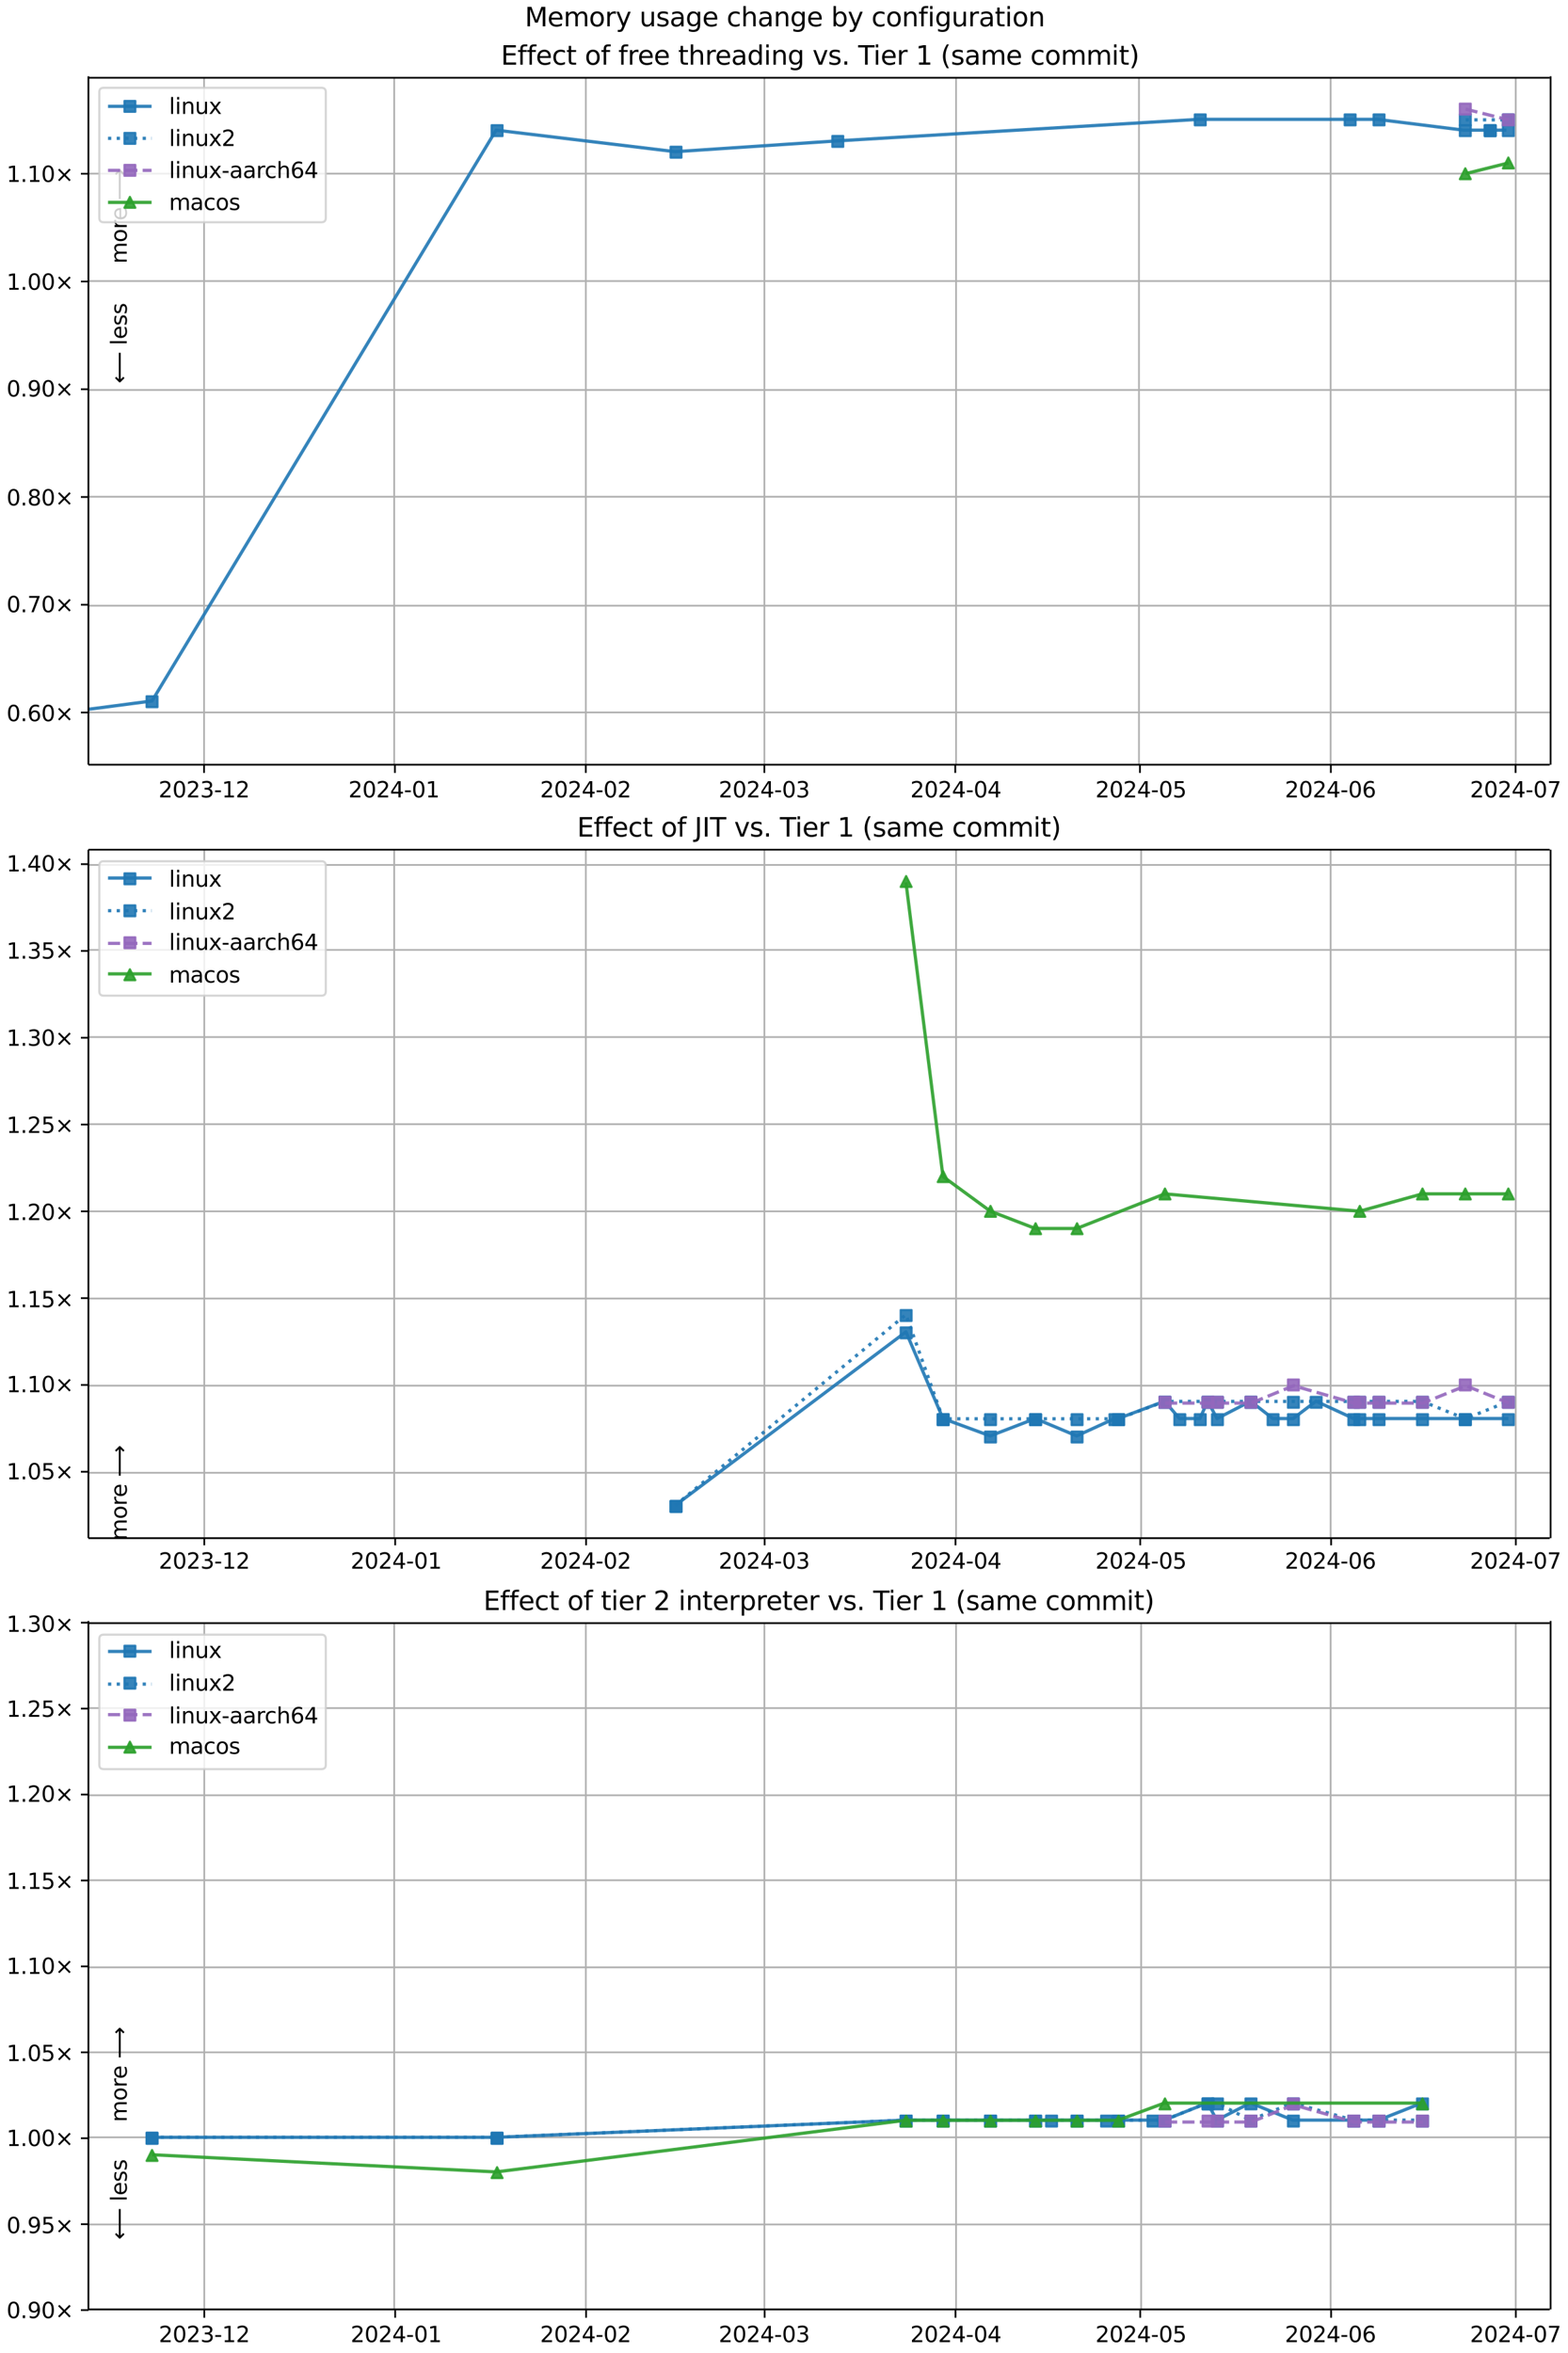 <?xml version="1.0" encoding="UTF-8"?>
<!DOCTYPE svg  PUBLIC '-//W3C//DTD SVG 1.1//EN'  'http://www.w3.org/Graphics/SVG/1.1/DTD/svg11.dtd'>
<svg width="720pt" height="1080pt" version="1.1" viewBox="0 0 720 1080" xmlns="http://www.w3.org/2000/svg" xmlns:xlink="http://www.w3.org/1999/xlink">
<defs>
<style type="text/css">*{stroke-linejoin: round; stroke-linecap: butt}</style>
</defs>
<path d="m0 1080h720v-1080h-720z" fill="#fff"/>
<path d="m40.6 351h671v-316h-671z" fill="#fff"/>
<path d="m93.7 351v-316" clip-path="url(#l)" fill="none" stroke="#b0b0b0" stroke-linecap="square" stroke-width=".8"/>
<defs>
<path id="m" d="m0 0v3.5" stroke="#000" stroke-width=".8"/>
</defs>
<use x="93.689" y="351.265" stroke="#000000" stroke-width=".8" xlink:href="#m"/>
<!-- 2023-12 -->
<g transform="translate(72.8 366) scale(.1 -.1)">
<defs>
<path id="c" transform="scale(.016)" d="m1228 531h2203v-531h-2962v531q359 372 979 998 621 627 780 809 303 340 423 576 121 236 121 464 0 372-261 606-261 235-680 235-297 0-627-103-329-103-704-313v638q381 153 712 231 332 78 607 78 725 0 1156-363 431-362 431-968 0-288-108-546-107-257-392-607-78-91-497-524-418-433-1181-1211z"/>
<path id="b" transform="scale(.016)" d="m2034 4250q-487 0-733-480-245-479-245-1442 0-959 245-1439 246-480 733-480 491 0 736 480 246 480 246 1439 0 963-246 1442-245 480-736 480zm0 500q785 0 1199-621 414-620 414-1801 0-1178-414-1799-414-620-1199-620-784 0-1198 620-414 621-414 1799 0 1181 414 1801 414 621 1198 621z"/>
<path id="ae" transform="scale(.016)" d="m2597 2516q453-97 707-404 255-306 255-756 0-690-475-1069-475-378-1350-378-293 0-604 58t-642 174v609q262-153 574-231 313-78 654-78 593 0 904 234t311 681q0 413-289 645-289 233-804 233h-544v519h569q465 0 712 186t247 536q0 359-255 551-254 193-729 193-260 0-557-57-297-56-653-174v562q360 100 674 150t592 50q719 0 1137-327 419-326 419-882 0-388-222-655t-631-370z"/>
<path id="g" transform="scale(.016)" d="m313 2009h1684v-512h-1684v512z"/>
<path id="d" transform="scale(.016)" d="m794 531h1031v3560l-1122-225v575l1116 225h631v-4135h1031v-531h-2687v531z"/>
</defs>
<use xlink:href="#c"/>
<use x="63.623" xlink:href="#b"/>
<use x="127.246" xlink:href="#c"/>
<use x="190.869" xlink:href="#ae"/>
<use x="254.492" xlink:href="#g"/>
<use x="290.576" xlink:href="#d"/>
<use x="354.199" xlink:href="#c"/>
</g>
<path d="m181 351v-316" clip-path="url(#l)" fill="none" stroke="#b0b0b0" stroke-linecap="square" stroke-width=".8"/>
<use x="181.339" y="351.265" stroke="#000000" stroke-width=".8" xlink:href="#m"/>
<!-- 2024-01 -->
<g transform="translate(160 366) scale(.1 -.1)">
<defs>
<path id="e" transform="scale(.016)" d="m2419 4116-1594-2491h1594v2491zm-166 550h794v-3041h666v-525h-666v-1100h-628v1100h-2106v609l1940 2957z"/>
</defs>
<use xlink:href="#c"/>
<use x="63.623" xlink:href="#b"/>
<use x="127.246" xlink:href="#c"/>
<use x="190.869" xlink:href="#e"/>
<use x="254.492" xlink:href="#g"/>
<use x="290.576" xlink:href="#b"/>
<use x="354.199" xlink:href="#d"/>
</g>
<path d="m269 351v-316" clip-path="url(#l)" fill="none" stroke="#b0b0b0" stroke-linecap="square" stroke-width=".8"/>
<use x="268.99" y="351.265" stroke="#000000" stroke-width=".8" xlink:href="#m"/>
<!-- 2024-02 -->
<g transform="translate(248 366) scale(.1 -.1)">
<use xlink:href="#c"/>
<use x="63.623" xlink:href="#b"/>
<use x="127.246" xlink:href="#c"/>
<use x="190.869" xlink:href="#e"/>
<use x="254.492" xlink:href="#g"/>
<use x="290.576" xlink:href="#b"/>
<use x="354.199" xlink:href="#c"/>
</g>
<path d="m351 351v-316" clip-path="url(#l)" fill="none" stroke="#b0b0b0" stroke-linecap="square" stroke-width=".8"/>
<use x="350.985" y="351.265" stroke="#000000" stroke-width=".8" xlink:href="#m"/>
<!-- 2024-03 -->
<g transform="translate(330 366) scale(.1 -.1)">
<use xlink:href="#c"/>
<use x="63.623" xlink:href="#b"/>
<use x="127.246" xlink:href="#c"/>
<use x="190.869" xlink:href="#e"/>
<use x="254.492" xlink:href="#g"/>
<use x="290.576" xlink:href="#b"/>
<use x="354.199" xlink:href="#ae"/>
</g>
<path d="m439 351v-316" clip-path="url(#l)" fill="none" stroke="#b0b0b0" stroke-linecap="square" stroke-width=".8"/>
<use x="438.635" y="351.265" stroke="#000000" stroke-width=".8" xlink:href="#m"/>
<!-- 2024-04 -->
<g transform="translate(418 366) scale(.1 -.1)">
<use xlink:href="#c"/>
<use x="63.623" xlink:href="#b"/>
<use x="127.246" xlink:href="#c"/>
<use x="190.869" xlink:href="#e"/>
<use x="254.492" xlink:href="#g"/>
<use x="290.576" xlink:href="#b"/>
<use x="354.199" xlink:href="#e"/>
</g>
<path d="m523 351v-316" clip-path="url(#l)" fill="none" stroke="#b0b0b0" stroke-linecap="square" stroke-width=".8"/>
<use x="523.458" y="351.265" stroke="#000000" stroke-width=".8" xlink:href="#m"/>
<!-- 2024-05 -->
<g transform="translate(503 366) scale(.1 -.1)">
<defs>
<path id="ac" transform="scale(.016)" d="m691 4666h2478v-532h-1900v-1143q137 47 274 70 138 23 276 23 781 0 1237-428 457-428 457-1159 0-753-469-1171-469-417-1322-417-294 0-599 50-304 50-629 150v635q281-153 581-228t634-75q541 0 856 284 316 284 316 772 0 487-316 771-315 285-856 285-253 0-505-56-251-56-513-175v2344z"/>
</defs>
<use xlink:href="#c"/>
<use x="63.623" xlink:href="#b"/>
<use x="127.246" xlink:href="#c"/>
<use x="190.869" xlink:href="#e"/>
<use x="254.492" xlink:href="#g"/>
<use x="290.576" xlink:href="#b"/>
<use x="354.199" xlink:href="#ac"/>
</g>
<path d="m611 351v-316" clip-path="url(#l)" fill="none" stroke="#b0b0b0" stroke-linecap="square" stroke-width=".8"/>
<use x="611.108" y="351.265" stroke="#000000" stroke-width=".8" xlink:href="#m"/>
<!-- 2024-06 -->
<g transform="translate(590 366) scale(.1 -.1)">
<defs>
<path id="af" transform="scale(.016)" d="m2113 2584q-425 0-674-291-248-290-248-796 0-503 248-796 249-292 674-292t673 292q248 293 248 796 0 506-248 796-248 291-673 291zm1253 1979v-575q-238 112-480 171-242 60-480 60-625 0-955-422-329-422-376-1275 184 272 462 417 279 145 613 145 703 0 1111-427 408-426 408-1160 0-719-425-1154-425-434-1131-434-810 0-1238 620-428 621-428 1799 0 1106 525 1764t1409 658q238 0 480-47t505-140z"/>
</defs>
<use xlink:href="#c"/>
<use x="63.623" xlink:href="#b"/>
<use x="127.246" xlink:href="#c"/>
<use x="190.869" xlink:href="#e"/>
<use x="254.492" xlink:href="#g"/>
<use x="290.576" xlink:href="#b"/>
<use x="354.199" xlink:href="#af"/>
</g>
<path d="m696 351v-316" clip-path="url(#l)" fill="none" stroke="#b0b0b0" stroke-linecap="square" stroke-width=".8"/>
<use x="695.93" y="351.265" stroke="#000000" stroke-width=".8" xlink:href="#m"/>
<!-- 2024-07 -->
<g transform="translate(675 366) scale(.1 -.1)">
<defs>
<path id="aj" transform="scale(.016)" d="m525 4666h3e3v-269l-1694-4397h-659l1594 4134h-2241v532z"/>
</defs>
<use xlink:href="#c"/>
<use x="63.623" xlink:href="#b"/>
<use x="127.246" xlink:href="#c"/>
<use x="190.869" xlink:href="#e"/>
<use x="254.492" xlink:href="#g"/>
<use x="290.576" xlink:href="#b"/>
<use x="354.199" xlink:href="#aj"/>
</g>
<path d="m40.6 327h671" clip-path="url(#l)" fill="none" stroke="#b0b0b0" stroke-linecap="square" stroke-width=".8"/>
<defs>
<path id="o" d="m0 0h-3.5" stroke="#000" stroke-width=".8"/>
</defs>
<use x="40.646" y="327.031" stroke="#000000" stroke-width=".8" xlink:href="#o"/>
<!-- 0.60× -->
<g transform="translate(3 331) scale(.1 -.1)">
<defs>
<path id="i" transform="scale(.016)" d="m684 794h660v-794h-660v794z"/>
<path id="p" transform="scale(.016)" d="m4488 3438-1429-1435 1429-1428-372-378-1435 1434-1434-1434-369 378 1425 1428-1425 1435 369 378 1434-1435 1435 1435 372-378z"/>
</defs>
<use xlink:href="#b"/>
<use x="63.623" xlink:href="#i"/>
<use x="95.41" xlink:href="#af"/>
<use x="159.033" xlink:href="#b"/>
<use x="222.656" xlink:href="#p"/>
</g>
<path d="m40.6 278h671" clip-path="url(#l)" fill="none" stroke="#b0b0b0" stroke-linecap="square" stroke-width=".8"/>
<use x="40.646" y="277.575" stroke="#000000" stroke-width=".8" xlink:href="#o"/>
<!-- 0.70× -->
<g transform="translate(3 281) scale(.1 -.1)">
<use xlink:href="#b"/>
<use x="63.623" xlink:href="#i"/>
<use x="95.41" xlink:href="#aj"/>
<use x="159.033" xlink:href="#b"/>
<use x="222.656" xlink:href="#p"/>
</g>
<path d="m40.6 228h671" clip-path="url(#l)" fill="none" stroke="#b0b0b0" stroke-linecap="square" stroke-width=".8"/>
<use x="40.646" y="228.118" stroke="#000000" stroke-width=".8" xlink:href="#o"/>
<!-- 0.80× -->
<g transform="translate(3 232) scale(.1 -.1)">
<defs>
<path id="ay" transform="scale(.016)" d="m2034 2216q-450 0-708-241-257-241-257-662 0-422 257-663 258-241 708-241t709 242q260 243 260 662 0 421-258 662-257 241-711 241zm-631 268q-406 100-633 378-226 279-226 679 0 559 398 884 399 325 1092 325 697 0 1094-325t397-884q0-400-227-679-226-278-629-378 456-106 710-416 255-309 255-755 0-679-414-1042-414-362-1186-362-771 0-1186 362-414 363-414 1042 0 446 256 755 257 310 713 416zm-231 997q0-362 226-565 227-203 636-203 407 0 636 203 230 203 230 565 0 363-230 566-229 203-636 203-409 0-636-203-226-203-226-566z"/>
</defs>
<use xlink:href="#b"/>
<use x="63.623" xlink:href="#i"/>
<use x="95.41" xlink:href="#ay"/>
<use x="159.033" xlink:href="#b"/>
<use x="222.656" xlink:href="#p"/>
</g>
<path d="m40.6 179h671" clip-path="url(#l)" fill="none" stroke="#b0b0b0" stroke-linecap="square" stroke-width=".8"/>
<use x="40.646" y="178.662" stroke="#000000" stroke-width=".8" xlink:href="#o"/>
<!-- 0.90× -->
<g transform="translate(3 182) scale(.1 -.1)">
<defs>
<path id="am" transform="scale(.016)" d="m703 97v575q238-113 481-172 244-59 479-59 625 0 954 420 330 420 377 1277-181-269-460-413-278-144-615-144-700 0-1108 423-408 424-408 1159 0 718 425 1152 425 435 1131 435 810 0 1236-621 427-620 427-1801 0-1103-524-1761-523-658-1407-658-238 0-482 47-243 47-506 141zm1256 1978q425 0 673 290 249 291 249 798 0 503-249 795-248 292-673 292t-673-292-248-795q0-507 248-798 248-290 673-290z"/>
</defs>
<use xlink:href="#b"/>
<use x="63.623" xlink:href="#i"/>
<use x="95.41" xlink:href="#am"/>
<use x="159.033" xlink:href="#b"/>
<use x="222.656" xlink:href="#p"/>
</g>
<path d="m40.6 129h671" clip-path="url(#l)" fill="none" stroke="#b0b0b0" stroke-linecap="square" stroke-width=".8"/>
<use x="40.646" y="129.205" stroke="#000000" stroke-width=".8" xlink:href="#o"/>
<!-- 1.00× -->
<g transform="translate(3 133) scale(.1 -.1)">
<use xlink:href="#d"/>
<use x="63.623" xlink:href="#i"/>
<use x="95.41" xlink:href="#b"/>
<use x="159.033" xlink:href="#b"/>
<use x="222.656" xlink:href="#p"/>
</g>
<path d="m40.6 79.7h671" clip-path="url(#l)" fill="none" stroke="#b0b0b0" stroke-linecap="square" stroke-width=".8"/>
<use x="40.646" y="79.749" stroke="#000000" stroke-width=".8" xlink:href="#o"/>
<!-- 1.10× -->
<g transform="translate(3 83.5) scale(.1 -.1)">
<use xlink:href="#d"/>
<use x="63.623" xlink:href="#i"/>
<use x="95.41" xlink:href="#d"/>
<use x="159.033" xlink:href="#b"/>
<use x="222.656" xlink:href="#p"/>
</g>
<path d="m-1 331 70.8-9.27 158-262 82.2 9.89 74.3-4.95 166-9.89h68.8 13.3l39.6 4.95h11.4 0.019 8.32" clip-path="url(#l)" fill="none" stroke="#1f77b4" stroke-linecap="square" stroke-opacity=".9" stroke-width="1.5"/>
<defs>
<path id="a" d="m-2.5 2.5h5v-5h-5z" stroke="#1f77b4" stroke-opacity=".9"/>
</defs>
<g clip-path="url(#l)" fill="#1f77b4" fill-opacity=".9" stroke="#1f77b4" stroke-opacity=".9">
<use x="-1" y="331.352" xlink:href="#a"/>
<use x="69.814" y="322.085" xlink:href="#a"/>
<use x="228.256" y="59.966" xlink:href="#a"/>
<use x="310.417" y="69.858" xlink:href="#a"/>
<use x="384.7" y="64.912" xlink:href="#a"/>
<use x="551.135" y="55.021" xlink:href="#a"/>
<use x="619.963" y="55.021" xlink:href="#a"/>
<use x="633.234" y="55.021" xlink:href="#a"/>
<use x="672.837" y="59.966" xlink:href="#a"/>
<use x="684.269" y="59.966" xlink:href="#a"/>
<use x="684.288" y="59.966" xlink:href="#a"/>
<use x="692.606" y="59.966" xlink:href="#a"/>
</g>
<g stroke="#1f77b4" stroke-opacity=".9">
<path d="m673 55h19.8" clip-path="url(#l)" fill="none" stroke-dasharray="1.5,2.475" stroke-width="1.5"/>
<g clip-path="url(#l)" fill="#1f77b4" fill-opacity=".9">
<use x="672.837" y="55.021" xlink:href="#a"/>
<use x="692.606" y="55.021" xlink:href="#a"/>
</g>
</g>
<path d="m673 50.1 19.8 4.95" clip-path="url(#l)" fill="none" stroke="#9467bd" stroke-dasharray="5.55,2.4" stroke-opacity=".9" stroke-width="1.5"/>
<defs>
<path id="n" d="m-2.5 2.5h5v-5h-5z" stroke="#9467bd" stroke-opacity=".9"/>
</defs>
<g clip-path="url(#l)" fill="#9467bd" fill-opacity=".9" stroke="#9467bd" stroke-opacity=".9">
<use x="672.837" y="50.075" xlink:href="#n"/>
<use x="692.606" y="55.021" xlink:href="#n"/>
</g>
<path d="m673 79.7 19.8-4.95" clip-path="url(#l)" fill="none" stroke="#2ca02c" stroke-linecap="square" stroke-opacity=".9" stroke-width="1.5"/>
<defs>
<path id="j" d="m0-2.5-2.5 5h5z" stroke="#2ca02c" stroke-opacity=".9"/>
</defs>
<g clip-path="url(#l)" fill="#2ca02c" fill-opacity=".9" stroke="#2ca02c" stroke-opacity=".9">
<use x="672.837" y="79.749" xlink:href="#j"/>
<use x="692.606" y="74.803" xlink:href="#j"/>
</g>
<path d="m40.6 351v-316" fill="none" stroke="#000" stroke-linecap="square" stroke-width=".8"/>
<path d="m712 351v-316" fill="none" stroke="#000" stroke-linecap="square" stroke-width=".8"/>
<path d="m40.6 351h671" fill="none" stroke="#000" stroke-linecap="square" stroke-width=".8"/>
<path d="m40.6 35.7h671" fill="none" stroke="#000" stroke-linecap="square" stroke-width=".8"/>
<g clip-path="url(#l)">
<!-- more ⟶ -->
<g transform="translate(58.2 121) rotate(-90) scale(.1 -.1)">
<defs>
<path id="t" transform="scale(.016)" d="m3328 2828q216 388 516 572t706 184q547 0 844-383 297-382 297-1088v-2113h-578v2094q0 503-179 746-178 244-543 244-447 0-707-297-259-296-259-809v-1978h-578v2094q0 506-178 748t-550 242q-441 0-701-298-259-298-259-808v-1978h-578v3500h578v-544q197 322 472 475t653 153q382 0 649-194 267-193 395-562z"/>
<path id="v" transform="scale(.016)" d="m1959 3097q-462 0-731-361t-269-989 267-989q268-361 733-361 460 0 728 362 269 363 269 988 0 622-269 986-268 364-728 364zm0 487q750 0 1178-488 429-487 429-1349 0-859-429-1349-428-489-1178-489-753 0-1180 489-426 490-426 1349 0 862 426 1349 427 488 1180 488z"/>
<path id="r" transform="scale(.016)" d="m2631 2963q-97 56-211 82-114 27-251 27-488 0-749-317t-261-911v-1844h-578v3500h578v-544q182 319 472 473 291 155 707 155 59 0 131-8 72-7 159-23l3-590z"/>
<path id="k" transform="scale(.016)" d="m3597 1894v-281h-2644q38-594 358-905t892-311q331 0 642 81t618 244v-544q-310-131-635-200t-659-69q-838 0-1327 487-489 488-489 1320 0 859 464 1363 464 505 1252 505 706 0 1117-455 411-454 411-1235zm-575 169q-6 471-264 752-258 282-683 282-481 0-770-272t-333-766l2050 4z"/>
<path id="ap" transform="scale(.016)" d="m8863 2147v-281l-1229-1228-375 375 729 728h-7622v531h7622l-729 728 375 375 1229-1228z"/>
</defs>
<use xlink:href="#t"/>
<use x="97.412" xlink:href="#v"/>
<use x="158.594" xlink:href="#r"/>
<use x="197.457" xlink:href="#k"/>
<use x="258.98" xlink:href="#DejaVuSans-20"/>
<use x="290.768" xlink:href="#ap"/>
</g>
</g>
<g clip-path="url(#l)">
<!-- ⟵ less -->
<g transform="translate(58.2 176) rotate(-90) scale(.1 -.1)">
<defs>
<path id="aq" transform="scale(.016)" d="m313 1866v281l1228 1228 375-375-728-728h7621v-531h-7621l728-728-375-375-1228 1228z"/>
<path id="y" transform="scale(.016)" d="m603 4863h575v-4863h-575v4863z"/>
<path id="s" transform="scale(.016)" d="m2834 3397v-544q-243 125-506 187-262 63-544 63-428 0-642-131t-214-394q0-200 153-314t616-217l197-44q612-131 870-370t258-667q0-488-386-773-386-284-1061-284-281 0-586 55t-642 164v594q319-166 628-249 309-82 613-82 406 0 624 139 219 139 219 392 0 234-158 359-157 125-692 241l-200 47q-534 112-772 345-237 233-237 639 0 494 350 762 350 269 994 269 318 0 599-47 282-46 519-140z"/>
</defs>
<use xlink:href="#aq"/>
<use x="143.359" xlink:href="#DejaVuSans-20"/>
<use x="175.146" xlink:href="#y"/>
<use x="202.93" xlink:href="#k"/>
<use x="264.453" xlink:href="#s"/>
<use x="316.553" xlink:href="#s"/>
</g>
</g>
<!-- Effect of free threading vs. Tier 1 (same commit) -->
<g transform="translate(230 29.7) scale(.12 -.12)">
<defs>
<path id="al" transform="scale(.016)" d="m628 4666h2950v-532h-2319v-1381h2222v-531h-2222v-1691h2375v-531h-3006v4666z"/>
<path id="ab" transform="scale(.016)" d="m2375 4863v-479h-550q-309 0-430-125-120-125-120-450v-309h947v-447h-947v-3053h-578v3053h-550v447h550v244q0 584 272 851 272 268 862 268h544z"/>
<path id="x" transform="scale(.016)" d="m3122 3366v-538q-244 135-489 202t-495 67q-560 0-870-355-309-354-309-995t309-996q310-354 870-354 250 0 495 67t489 202v-532q-241-112-499-168-257-57-548-57-791 0-1257 497-465 497-465 1341 0 856 470 1346 471 491 1290 491 265 0 518-55 253-54 491-163z"/>
<path id="aa" transform="scale(.016)" d="m1172 4494v-994h1184v-447h-1184v-1900q0-428 117-550t477-122h590v-481h-590q-666 0-919 248-253 249-253 905v1900h-422v447h422v994h578z"/>
<path id="ag" transform="scale(.016)" d="m3513 2113v-2113h-575v2094q0 497-194 743-194 247-581 247-466 0-735-297-269-296-269-809v-1978h-578v4863h578v-1907q207 316 486 472 280 156 646 156 603 0 912-373 310-373 310-1098z"/>
<path id="u" transform="scale(.016)" d="m2194 1759q-697 0-966-159t-269-544q0-306 202-486 202-179 548-179 479 0 768 339t289 901v128h-572zm1147 238v-2e3h-575v531q-197-318-491-470t-719-152q-537 0-855 302-317 302-317 808 0 590 395 890 396 300 1180 300h807v57q0 397-261 614t-733 217q-300 0-585-72-284-72-546-216v532q315 122 612 182 297 61 578 61 760 0 1135-394 375-393 375-1193z"/>
<path id="at" transform="scale(.016)" d="m2906 2969v1894h575v-4863h-575v525q-181-312-458-464-276-152-664-152-634 0-1033 506-398 507-398 1332t398 1331q399 506 1033 506 388 0 664-152 277-151 458-463zm-1959-1222q0-634 261-995t717-361 718 361q263 361 263 995t-263 995q-262 361-718 361t-717-361-261-995z"/>
<path id="q" transform="scale(.016)" d="m603 3500h575v-3500h-575v3500zm0 1363h575v-729h-575v729z"/>
<path id="w" transform="scale(.016)" d="m3513 2113v-2113h-575v2094q0 497-194 743-194 247-581 247-466 0-735-297-269-296-269-809v-1978h-578v3500h578v-544q207 316 486 472 280 156 646 156 603 0 912-373 310-373 310-1098z"/>
<path id="ah" transform="scale(.016)" d="m2906 1791q0 625-258 968-257 344-723 344-462 0-720-344-258-343-258-968 0-622 258-966t720-344q466 0 723 344 258 344 258 966zm575-1357q0-893-397-1329-396-436-1215-436-303 0-572 45t-522 139v559q253-137 500-202 247-66 503-66 566 0 847 295t281 892v285q-178-310-456-463t-666-153q-643 0-1037 490-394 491-394 1301 0 812 394 1302 394 491 1037 491 388 0 666-153t456-462v531h575v-3066z"/>
<path id="ak" transform="scale(.016)" d="m191 3500h609l1094-2937 1094 2937h609l-1313-3500h-781l-1312 3500z"/>
<path id="ai" transform="scale(.016)" d="m-19 4666h3947v-532h-1656v-4134h-634v4134h-1657v532z"/>
<path id="ao" transform="scale(.016)" d="m1984 4856q-418-718-622-1422-203-703-203-1425 0-721 205-1429t620-1424h-500q-468 735-701 1444t-233 1409q0 697 231 1403 232 707 703 1444h500z"/>
<path id="an" transform="scale(.016)" d="m513 4856h500q468-737 701-1444 233-706 233-1403 0-700-233-1409t-701-1444h-500q415 716 620 1424t205 1429q0 722-205 1425-205 704-620 1422z"/>
</defs>
<use xlink:href="#al"/>
<use x="63.184" xlink:href="#ab"/>
<use x="98.389" xlink:href="#ab"/>
<use x="133.594" xlink:href="#k"/>
<use x="195.117" xlink:href="#x"/>
<use x="250.098" xlink:href="#aa"/>
<use x="289.307" xlink:href="#DejaVuSans-20"/>
<use x="321.094" xlink:href="#v"/>
<use x="382.275" xlink:href="#ab"/>
<use x="417.48" xlink:href="#DejaVuSans-20"/>
<use x="449.268" xlink:href="#ab"/>
<use x="484.473" xlink:href="#r"/>
<use x="523.336" xlink:href="#k"/>
<use x="584.859" xlink:href="#k"/>
<use x="646.383" xlink:href="#DejaVuSans-20"/>
<use x="678.17" xlink:href="#aa"/>
<use x="717.379" xlink:href="#ag"/>
<use x="780.758" xlink:href="#r"/>
<use x="819.621" xlink:href="#k"/>
<use x="881.145" xlink:href="#u"/>
<use x="942.424" xlink:href="#at"/>
<use x="1005.9" xlink:href="#q"/>
<use x="1033.684" xlink:href="#w"/>
<use x="1097.062" xlink:href="#ah"/>
<use x="1160.539" xlink:href="#DejaVuSans-20"/>
<use x="1192.326" xlink:href="#ak"/>
<use x="1251.506" xlink:href="#s"/>
<use x="1303.605" xlink:href="#i"/>
<use x="1335.393" xlink:href="#DejaVuSans-20"/>
<use x="1367.18" xlink:href="#ai"/>
<use x="1425.139" xlink:href="#q"/>
<use x="1452.922" xlink:href="#k"/>
<use x="1514.445" xlink:href="#r"/>
<use x="1555.559" xlink:href="#DejaVuSans-20"/>
<use x="1587.346" xlink:href="#d"/>
<use x="1650.969" xlink:href="#DejaVuSans-20"/>
<use x="1682.756" xlink:href="#ao"/>
<use x="1721.77" xlink:href="#s"/>
<use x="1773.869" xlink:href="#u"/>
<use x="1835.148" xlink:href="#t"/>
<use x="1932.561" xlink:href="#k"/>
<use x="1994.084" xlink:href="#DejaVuSans-20"/>
<use x="2025.871" xlink:href="#x"/>
<use x="2080.852" xlink:href="#v"/>
<use x="2142.033" xlink:href="#t"/>
<use x="2239.445" xlink:href="#t"/>
<use x="2336.857" xlink:href="#q"/>
<use x="2364.641" xlink:href="#aa"/>
<use x="2403.85" xlink:href="#an"/>
</g>
<path d="m47.6 102h100q2 0 2-2v-57.7q0-2-2-2h-100q-2 0-2 2v57.7q0 2 2 2z" fill="#fff" opacity=".8" stroke="#ccc"/>
<path d="m49.6 48.8h10 10" fill="none" stroke="#1f77b4" stroke-linecap="square" stroke-opacity=".9" stroke-width="1.5"/>
<use x="59.646" y="48.831" fill="#1f77b4" fill-opacity=".9" stroke="#1f77b4" stroke-opacity=".9" xlink:href="#a"/>
<!-- linux -->
<g transform="translate(77.6 52.3) scale(.1 -.1)">
<defs>
<path id="z" transform="scale(.016)" d="m544 1381v2119h575v-2097q0-497 193-746 194-248 582-248 465 0 735 297 271 297 271 810v1984h575v-3500h-575v538q-209-319-486-474-276-155-642-155-603 0-916 375-312 375-312 1097zm1447 2203z"/>
<path id="ad" transform="scale(.016)" d="m3513 3500-1266-1703 1331-1797h-678l-1019 1375-1018-1375h-679l1360 1831-1244 1669h678l928-1247 928 1247h679z"/>
</defs>
<use xlink:href="#y"/>
<use x="27.783" xlink:href="#q"/>
<use x="55.566" xlink:href="#w"/>
<use x="118.945" xlink:href="#z"/>
<use x="182.324" xlink:href="#ad"/>
</g>
<path d="m49.6 63.5h10 10" fill="none" stroke="#1f77b4" stroke-dasharray="1.5,2.475" stroke-opacity=".9" stroke-width="1.5"/>
<use x="59.646" y="63.509" fill="#1f77b4" fill-opacity=".9" stroke="#1f77b4" stroke-opacity=".9" xlink:href="#a"/>
<!-- linux2 -->
<g transform="translate(77.6 67) scale(.1 -.1)">
<use xlink:href="#y"/>
<use x="27.783" xlink:href="#q"/>
<use x="55.566" xlink:href="#w"/>
<use x="118.945" xlink:href="#z"/>
<use x="182.324" xlink:href="#ad"/>
<use x="241.504" xlink:href="#c"/>
</g>
<path d="m49.6 78.2h10 10" fill="none" stroke="#9467bd" stroke-dasharray="5.55,2.4" stroke-opacity=".9" stroke-width="1.5"/>
<use x="59.646" y="78.187" fill="#9467bd" fill-opacity=".9" stroke="#9467bd" stroke-opacity=".9" xlink:href="#n"/>
<!-- linux-aarch64 -->
<g transform="translate(77.6 81.7) scale(.1 -.1)">
<use xlink:href="#y"/>
<use x="27.783" xlink:href="#q"/>
<use x="55.566" xlink:href="#w"/>
<use x="118.945" xlink:href="#z"/>
<use x="182.324" xlink:href="#ad"/>
<use x="241.504" xlink:href="#g"/>
<use x="277.588" xlink:href="#u"/>
<use x="338.867" xlink:href="#u"/>
<use x="400.146" xlink:href="#r"/>
<use x="439.01" xlink:href="#x"/>
<use x="493.99" xlink:href="#ag"/>
<use x="557.369" xlink:href="#af"/>
<use x="620.992" xlink:href="#e"/>
</g>
<path d="m49.6 92.9h10 10" fill="none" stroke="#2ca02c" stroke-linecap="square" stroke-opacity=".9" stroke-width="1.5"/>
<use x="59.646" y="92.865" fill="#2ca02c" fill-opacity=".9" stroke="#2ca02c" stroke-opacity=".9" xlink:href="#j"/>
<!-- macos -->
<g transform="translate(77.6 96.4) scale(.1 -.1)">
<use xlink:href="#t"/>
<use x="97.412" xlink:href="#u"/>
<use x="158.691" xlink:href="#x"/>
<use x="213.672" xlink:href="#v"/>
<use x="274.854" xlink:href="#s"/>
</g>
<path d="m40.6 706h671v-316h-671z" fill="#fff"/>
<path d="m93.8 706v-316" clip-path="url(#h)" fill="none" stroke="#b0b0b0" stroke-linecap="square" stroke-width=".8"/>
<use x="93.807" y="705.793" stroke="#000000" stroke-width=".8" xlink:href="#m"/>
<!-- 2023-12 -->
<g transform="translate(72.9 720) scale(.1 -.1)">
<use xlink:href="#c"/>
<use x="63.623" xlink:href="#b"/>
<use x="127.246" xlink:href="#c"/>
<use x="190.869" xlink:href="#ae"/>
<use x="254.492" xlink:href="#g"/>
<use x="290.576" xlink:href="#d"/>
<use x="354.199" xlink:href="#c"/>
</g>
<path d="m181 706v-316" clip-path="url(#h)" fill="none" stroke="#b0b0b0" stroke-linecap="square" stroke-width=".8"/>
<use x="181.457" y="705.793" stroke="#000000" stroke-width=".8" xlink:href="#m"/>
<!-- 2024-01 -->
<g transform="translate(161 720) scale(.1 -.1)">
<use xlink:href="#c"/>
<use x="63.623" xlink:href="#b"/>
<use x="127.246" xlink:href="#c"/>
<use x="190.869" xlink:href="#e"/>
<use x="254.492" xlink:href="#g"/>
<use x="290.576" xlink:href="#b"/>
<use x="354.199" xlink:href="#d"/>
</g>
<path d="m269 706v-316" clip-path="url(#h)" fill="none" stroke="#b0b0b0" stroke-linecap="square" stroke-width=".8"/>
<use x="269.107" y="705.793" stroke="#000000" stroke-width=".8" xlink:href="#m"/>
<!-- 2024-02 -->
<g transform="translate(248 720) scale(.1 -.1)">
<use xlink:href="#c"/>
<use x="63.623" xlink:href="#b"/>
<use x="127.246" xlink:href="#c"/>
<use x="190.869" xlink:href="#e"/>
<use x="254.492" xlink:href="#g"/>
<use x="290.576" xlink:href="#b"/>
<use x="354.199" xlink:href="#c"/>
</g>
<path d="m351 706v-316" clip-path="url(#h)" fill="none" stroke="#b0b0b0" stroke-linecap="square" stroke-width=".8"/>
<use x="351.103" y="705.793" stroke="#000000" stroke-width=".8" xlink:href="#m"/>
<!-- 2024-03 -->
<g transform="translate(330 720) scale(.1 -.1)">
<use xlink:href="#c"/>
<use x="63.623" xlink:href="#b"/>
<use x="127.246" xlink:href="#c"/>
<use x="190.869" xlink:href="#e"/>
<use x="254.492" xlink:href="#g"/>
<use x="290.576" xlink:href="#b"/>
<use x="354.199" xlink:href="#ae"/>
</g>
<path d="m439 706v-316" clip-path="url(#h)" fill="none" stroke="#b0b0b0" stroke-linecap="square" stroke-width=".8"/>
<use x="438.753" y="705.793" stroke="#000000" stroke-width=".8" xlink:href="#m"/>
<!-- 2024-04 -->
<g transform="translate(418 720) scale(.1 -.1)">
<use xlink:href="#c"/>
<use x="63.623" xlink:href="#b"/>
<use x="127.246" xlink:href="#c"/>
<use x="190.869" xlink:href="#e"/>
<use x="254.492" xlink:href="#g"/>
<use x="290.576" xlink:href="#b"/>
<use x="354.199" xlink:href="#e"/>
</g>
<path d="m524 706v-316" clip-path="url(#h)" fill="none" stroke="#b0b0b0" stroke-linecap="square" stroke-width=".8"/>
<use x="523.575" y="705.793" stroke="#000000" stroke-width=".8" xlink:href="#m"/>
<!-- 2024-05 -->
<g transform="translate(503 720) scale(.1 -.1)">
<use xlink:href="#c"/>
<use x="63.623" xlink:href="#b"/>
<use x="127.246" xlink:href="#c"/>
<use x="190.869" xlink:href="#e"/>
<use x="254.492" xlink:href="#g"/>
<use x="290.576" xlink:href="#b"/>
<use x="354.199" xlink:href="#ac"/>
</g>
<path d="m611 706v-316" clip-path="url(#h)" fill="none" stroke="#b0b0b0" stroke-linecap="square" stroke-width=".8"/>
<use x="611.225" y="705.793" stroke="#000000" stroke-width=".8" xlink:href="#m"/>
<!-- 2024-06 -->
<g transform="translate(590 720) scale(.1 -.1)">
<use xlink:href="#c"/>
<use x="63.623" xlink:href="#b"/>
<use x="127.246" xlink:href="#c"/>
<use x="190.869" xlink:href="#e"/>
<use x="254.492" xlink:href="#g"/>
<use x="290.576" xlink:href="#b"/>
<use x="354.199" xlink:href="#af"/>
</g>
<path d="m696 706v-316" clip-path="url(#h)" fill="none" stroke="#b0b0b0" stroke-linecap="square" stroke-width=".8"/>
<use x="696.048" y="705.793" stroke="#000000" stroke-width=".8" xlink:href="#m"/>
<!-- 2024-07 -->
<g transform="translate(675 720) scale(.1 -.1)">
<use xlink:href="#c"/>
<use x="63.623" xlink:href="#b"/>
<use x="127.246" xlink:href="#c"/>
<use x="190.869" xlink:href="#e"/>
<use x="254.492" xlink:href="#g"/>
<use x="290.576" xlink:href="#b"/>
<use x="354.199" xlink:href="#aj"/>
</g>
<path d="m40.6 676h671" clip-path="url(#h)" fill="none" stroke="#b0b0b0" stroke-linecap="square" stroke-width=".8"/>
<use x="40.646" y="675.515" stroke="#000000" stroke-width=".8" xlink:href="#o"/>
<!-- 1.05× -->
<g transform="translate(3 679) scale(.1 -.1)">
<use xlink:href="#d"/>
<use x="63.623" xlink:href="#i"/>
<use x="95.41" xlink:href="#b"/>
<use x="159.033" xlink:href="#ac"/>
<use x="222.656" xlink:href="#p"/>
</g>
<path d="m40.6 636h671" clip-path="url(#h)" fill="none" stroke="#b0b0b0" stroke-linecap="square" stroke-width=".8"/>
<use x="40.646" y="635.675" stroke="#000000" stroke-width=".8" xlink:href="#o"/>
<!-- 1.10× -->
<g transform="translate(3 639) scale(.1 -.1)">
<use xlink:href="#d"/>
<use x="63.623" xlink:href="#i"/>
<use x="95.41" xlink:href="#d"/>
<use x="159.033" xlink:href="#b"/>
<use x="222.656" xlink:href="#p"/>
</g>
<path d="m40.6 596h671" clip-path="url(#h)" fill="none" stroke="#b0b0b0" stroke-linecap="square" stroke-width=".8"/>
<use x="40.646" y="595.835" stroke="#000000" stroke-width=".8" xlink:href="#o"/>
<!-- 1.15× -->
<g transform="translate(3 600) scale(.1 -.1)">
<use xlink:href="#d"/>
<use x="63.623" xlink:href="#i"/>
<use x="95.41" xlink:href="#d"/>
<use x="159.033" xlink:href="#ac"/>
<use x="222.656" xlink:href="#p"/>
</g>
<path d="m40.6 556h671" clip-path="url(#h)" fill="none" stroke="#b0b0b0" stroke-linecap="square" stroke-width=".8"/>
<use x="40.646" y="555.995" stroke="#000000" stroke-width=".8" xlink:href="#o"/>
<!-- 1.20× -->
<g transform="translate(3 560) scale(.1 -.1)">
<use xlink:href="#d"/>
<use x="63.623" xlink:href="#i"/>
<use x="95.41" xlink:href="#c"/>
<use x="159.033" xlink:href="#b"/>
<use x="222.656" xlink:href="#p"/>
</g>
<path d="m40.6 516h671" clip-path="url(#h)" fill="none" stroke="#b0b0b0" stroke-linecap="square" stroke-width=".8"/>
<use x="40.646" y="516.155" stroke="#000000" stroke-width=".8" xlink:href="#o"/>
<!-- 1.25× -->
<g transform="translate(3 520) scale(.1 -.1)">
<use xlink:href="#d"/>
<use x="63.623" xlink:href="#i"/>
<use x="95.41" xlink:href="#c"/>
<use x="159.033" xlink:href="#ac"/>
<use x="222.656" xlink:href="#p"/>
</g>
<path d="m40.6 476h671" clip-path="url(#h)" fill="none" stroke="#b0b0b0" stroke-linecap="square" stroke-width=".8"/>
<use x="40.646" y="476.315" stroke="#000000" stroke-width=".8" xlink:href="#o"/>
<!-- 1.30× -->
<g transform="translate(3 480) scale(.1 -.1)">
<use xlink:href="#d"/>
<use x="63.623" xlink:href="#i"/>
<use x="95.41" xlink:href="#ae"/>
<use x="159.033" xlink:href="#b"/>
<use x="222.656" xlink:href="#p"/>
</g>
<path d="m40.6 436h671" clip-path="url(#h)" fill="none" stroke="#b0b0b0" stroke-linecap="square" stroke-width=".8"/>
<use x="40.646" y="436.475" stroke="#000000" stroke-width=".8" xlink:href="#o"/>
<!-- 1.35× -->
<g transform="translate(3 440) scale(.1 -.1)">
<use xlink:href="#d"/>
<use x="63.623" xlink:href="#i"/>
<use x="95.41" xlink:href="#ae"/>
<use x="159.033" xlink:href="#ac"/>
<use x="222.656" xlink:href="#p"/>
</g>
<path d="m40.6 397h671" clip-path="url(#h)" fill="none" stroke="#b0b0b0" stroke-linecap="square" stroke-width=".8"/>
<use x="40.646" y="396.635" stroke="#000000" stroke-width=".8" xlink:href="#o"/>
<!-- 1.40× -->
<g transform="translate(3 400) scale(.1 -.1)">
<use xlink:href="#d"/>
<use x="63.623" xlink:href="#i"/>
<use x="95.41" xlink:href="#e"/>
<use x="159.033" xlink:href="#b"/>
<use x="222.656" xlink:href="#p"/>
</g>
<g stroke="#1f77b4" stroke-opacity=".9">
<path d="m310 691 106-79.7 17 39.8 21.7 7.97 20.7-7.97 19 7.97 17.4-7.97h1.67l21.3-7.97 6.83 7.97h9.37l3.58-7.97 4.31 7.97 15.4-7.97 10.2 7.97h9.32l10.5-7.97 17.3 7.97h2.72 8.84 20 19.7 19.8" clip-path="url(#h)" fill="none" stroke-linecap="square" stroke-width="1.5"/>
<g clip-path="url(#h)" fill="#1f77b4" fill-opacity=".9">
<use x="310.417" y="691.451" xlink:href="#a"/>
<use x="416.079" y="611.771" xlink:href="#a"/>
<use x="433.094" y="651.611" xlink:href="#a"/>
<use x="454.827" y="659.579" xlink:href="#a"/>
<use x="475.525" y="651.611" xlink:href="#a"/>
<use x="494.569" y="659.579" xlink:href="#a"/>
<use x="511.958" y="651.611" xlink:href="#a"/>
<use x="513.632" y="651.611" xlink:href="#a"/>
<use x="534.929" y="643.643" xlink:href="#a"/>
<use x="541.763" y="651.611" xlink:href="#a"/>
<use x="551.135" y="651.611" xlink:href="#a"/>
<use x="554.715" y="643.643" xlink:href="#a"/>
<use x="559.029" y="651.611" xlink:href="#a"/>
<use x="574.431" y="643.643" xlink:href="#a"/>
<use x="584.586" y="651.611" xlink:href="#a"/>
<use x="593.911" y="651.611" xlink:href="#a"/>
<use x="604.361" y="643.643" xlink:href="#a"/>
<use x="621.671" y="651.611" xlink:href="#a"/>
<use x="624.394" y="651.611" xlink:href="#a"/>
<use x="633.234" y="651.611" xlink:href="#a"/>
<use x="653.187" y="651.611" xlink:href="#a"/>
<use x="672.837" y="651.611" xlink:href="#a"/>
<use x="692.606" y="651.611" xlink:href="#a"/>
</g>
</g>
<g stroke="#1f77b4" stroke-opacity=".9">
<path d="m310 691 106-87.6 17 47.8h21.7 20.7 19 19.1l21.3-7.97h19.8 4.31 15.4 19.5 27.8 2.72 8.84 20l19.7 7.97 19.8-7.97" clip-path="url(#h)" fill="none" stroke-dasharray="1.5,2.475" stroke-width="1.5"/>
<g clip-path="url(#h)" fill="#1f77b4" fill-opacity=".9">
<use x="310.417" y="691.451" xlink:href="#a"/>
<use x="416.079" y="603.803" xlink:href="#a"/>
<use x="433.094" y="651.611" xlink:href="#a"/>
<use x="454.827" y="651.611" xlink:href="#a"/>
<use x="475.525" y="651.611" xlink:href="#a"/>
<use x="494.569" y="651.611" xlink:href="#a"/>
<use x="513.632" y="651.611" xlink:href="#a"/>
<use x="534.929" y="643.643" xlink:href="#a"/>
<use x="554.715" y="643.643" xlink:href="#a"/>
<use x="559.029" y="643.643" xlink:href="#a"/>
<use x="574.431" y="643.643" xlink:href="#a"/>
<use x="593.911" y="643.643" xlink:href="#a"/>
<use x="621.671" y="643.643" xlink:href="#a"/>
<use x="624.394" y="643.643" xlink:href="#a"/>
<use x="633.234" y="643.643" xlink:href="#a"/>
<use x="653.187" y="643.643" xlink:href="#a"/>
<use x="672.837" y="651.611" xlink:href="#a"/>
<use x="692.606" y="643.643" xlink:href="#a"/>
</g>
</g>
<g stroke="#9467bd" stroke-opacity=".9">
<path d="m535 644h19.8 4.31 15.4l19.5-7.97 27.8 7.97h2.72 8.84 20l19.7-7.97 19.8 7.97" clip-path="url(#h)" fill="none" stroke-dasharray="5.55,2.4" stroke-width="1.5"/>
<g clip-path="url(#h)" fill="#9467bd" fill-opacity=".9">
<use x="534.929" y="643.643" xlink:href="#n"/>
<use x="554.715" y="643.643" xlink:href="#n"/>
<use x="559.029" y="643.643" xlink:href="#n"/>
<use x="574.431" y="643.643" xlink:href="#n"/>
<use x="593.911" y="635.675" xlink:href="#n"/>
<use x="621.671" y="643.643" xlink:href="#n"/>
<use x="624.394" y="643.643" xlink:href="#n"/>
<use x="633.234" y="643.643" xlink:href="#n"/>
<use x="653.187" y="643.643" xlink:href="#n"/>
<use x="672.837" y="635.675" xlink:href="#n"/>
<use x="692.606" y="643.643" xlink:href="#n"/>
</g>
</g>
<g stroke="#2ca02c" stroke-opacity=".9">
<path d="m416 405 17 135 21.7 15.9 20.7 7.97h19l40.4-15.9 89.5 7.97 28.8-7.97h19.7 19.8" clip-path="url(#h)" fill="none" stroke-linecap="square" stroke-width="1.5"/>
<g clip-path="url(#h)" fill="#2ca02c" fill-opacity=".9">
<use x="416.079" y="404.603" xlink:href="#j"/>
<use x="433.094" y="540.059" xlink:href="#j"/>
<use x="454.827" y="555.995" xlink:href="#j"/>
<use x="475.525" y="563.963" xlink:href="#j"/>
<use x="494.569" y="563.963" xlink:href="#j"/>
<use x="534.929" y="548.027" xlink:href="#j"/>
<use x="624.394" y="555.995" xlink:href="#j"/>
<use x="653.187" y="548.027" xlink:href="#j"/>
<use x="672.837" y="548.027" xlink:href="#j"/>
<use x="692.606" y="548.027" xlink:href="#j"/>
</g>
</g>
<path d="m40.6 706v-316" fill="none" stroke="#000" stroke-linecap="square" stroke-width=".8"/>
<path d="m712 706v-316" fill="none" stroke="#000" stroke-linecap="square" stroke-width=".8"/>
<path d="m40.6 706h671" fill="none" stroke="#000" stroke-linecap="square" stroke-width=".8"/>
<path d="m40.6 390h671" fill="none" stroke="#000" stroke-linecap="square" stroke-width=".8"/>
<g clip-path="url(#h)">
<!-- more ⟶ -->
<g transform="translate(58.2 707) rotate(-90) scale(.1 -.1)">
<use xlink:href="#t"/>
<use x="97.412" xlink:href="#v"/>
<use x="158.594" xlink:href="#r"/>
<use x="197.457" xlink:href="#k"/>
<use x="258.98" xlink:href="#DejaVuSans-20"/>
<use x="290.768" xlink:href="#ap"/>
</g>
</g>
<g clip-path="url(#h)">
<!-- ⟵ less -->
<g transform="translate(58.2 762) rotate(-90) scale(.1 -.1)">
<use xlink:href="#aq"/>
<use x="143.359" xlink:href="#DejaVuSans-20"/>
<use x="175.146" xlink:href="#y"/>
<use x="202.93" xlink:href="#k"/>
<use x="264.453" xlink:href="#s"/>
<use x="316.553" xlink:href="#s"/>
</g>
</g>
<!-- Effect of JIT vs. Tier 1 (same commit) -->
<g transform="translate(265 384) scale(.12 -.12)">
<defs>
<path id="aw" transform="scale(.016)" d="m628 4666h631v-4341q0-844-320-1225t-1030-381h-240v531h197q418 0 590 235 172 234 172 840v4341z"/>
<path id="ax" transform="scale(.016)" d="m628 4666h631v-4666h-631v4666z"/>
</defs>
<use xlink:href="#al"/>
<use x="63.184" xlink:href="#ab"/>
<use x="98.389" xlink:href="#ab"/>
<use x="133.594" xlink:href="#k"/>
<use x="195.117" xlink:href="#x"/>
<use x="250.098" xlink:href="#aa"/>
<use x="289.307" xlink:href="#DejaVuSans-20"/>
<use x="321.094" xlink:href="#v"/>
<use x="382.275" xlink:href="#ab"/>
<use x="417.48" xlink:href="#DejaVuSans-20"/>
<use x="449.268" xlink:href="#aw"/>
<use x="478.76" xlink:href="#ax"/>
<use x="508.252" xlink:href="#ai"/>
<use x="569.336" xlink:href="#DejaVuSans-20"/>
<use x="601.123" xlink:href="#ak"/>
<use x="660.303" xlink:href="#s"/>
<use x="712.402" xlink:href="#i"/>
<use x="744.189" xlink:href="#DejaVuSans-20"/>
<use x="775.977" xlink:href="#ai"/>
<use x="833.936" xlink:href="#q"/>
<use x="861.719" xlink:href="#k"/>
<use x="923.242" xlink:href="#r"/>
<use x="964.355" xlink:href="#DejaVuSans-20"/>
<use x="996.143" xlink:href="#d"/>
<use x="1059.766" xlink:href="#DejaVuSans-20"/>
<use x="1091.553" xlink:href="#ao"/>
<use x="1130.566" xlink:href="#s"/>
<use x="1182.666" xlink:href="#u"/>
<use x="1243.945" xlink:href="#t"/>
<use x="1341.357" xlink:href="#k"/>
<use x="1402.881" xlink:href="#DejaVuSans-20"/>
<use x="1434.668" xlink:href="#x"/>
<use x="1489.648" xlink:href="#v"/>
<use x="1550.83" xlink:href="#t"/>
<use x="1648.242" xlink:href="#t"/>
<use x="1745.654" xlink:href="#q"/>
<use x="1773.438" xlink:href="#aa"/>
<use x="1812.646" xlink:href="#an"/>
</g>
<path d="m47.6 457h100q2 0 2-2v-57.7q0-2-2-2h-100q-2 0-2 2v57.7q0 2 2 2z" fill="#fff" opacity=".8" stroke="#ccc"/>
<path d="m49.6 403h10 10" fill="none" stroke="#1f77b4" stroke-linecap="square" stroke-opacity=".9" stroke-width="1.5"/>
<use x="59.646" y="403.359" fill="#1f77b4" fill-opacity=".9" stroke="#1f77b4" stroke-opacity=".9" xlink:href="#a"/>
<!-- linux -->
<g transform="translate(77.6 407) scale(.1 -.1)">
<use xlink:href="#y"/>
<use x="27.783" xlink:href="#q"/>
<use x="55.566" xlink:href="#w"/>
<use x="118.945" xlink:href="#z"/>
<use x="182.324" xlink:href="#ad"/>
</g>
<path d="m49.6 418h10 10" fill="none" stroke="#1f77b4" stroke-dasharray="1.5,2.475" stroke-opacity=".9" stroke-width="1.5"/>
<use x="59.646" y="418.038" fill="#1f77b4" fill-opacity=".9" stroke="#1f77b4" stroke-opacity=".9" xlink:href="#a"/>
<!-- linux2 -->
<g transform="translate(77.6 422) scale(.1 -.1)">
<use xlink:href="#y"/>
<use x="27.783" xlink:href="#q"/>
<use x="55.566" xlink:href="#w"/>
<use x="118.945" xlink:href="#z"/>
<use x="182.324" xlink:href="#ad"/>
<use x="241.504" xlink:href="#c"/>
</g>
<path d="m49.6 433h10 10" fill="none" stroke="#9467bd" stroke-dasharray="5.55,2.4" stroke-opacity=".9" stroke-width="1.5"/>
<use x="59.646" y="432.716" fill="#9467bd" fill-opacity=".9" stroke="#9467bd" stroke-opacity=".9" xlink:href="#n"/>
<!-- linux-aarch64 -->
<g transform="translate(77.6 436) scale(.1 -.1)">
<use xlink:href="#y"/>
<use x="27.783" xlink:href="#q"/>
<use x="55.566" xlink:href="#w"/>
<use x="118.945" xlink:href="#z"/>
<use x="182.324" xlink:href="#ad"/>
<use x="241.504" xlink:href="#g"/>
<use x="277.588" xlink:href="#u"/>
<use x="338.867" xlink:href="#u"/>
<use x="400.146" xlink:href="#r"/>
<use x="439.01" xlink:href="#x"/>
<use x="493.99" xlink:href="#ag"/>
<use x="557.369" xlink:href="#af"/>
<use x="620.992" xlink:href="#e"/>
</g>
<path d="m49.6 447h10 10" fill="none" stroke="#2ca02c" stroke-linecap="square" stroke-opacity=".9" stroke-width="1.5"/>
<use x="59.646" y="447.394" fill="#2ca02c" fill-opacity=".9" stroke="#2ca02c" stroke-opacity=".9" xlink:href="#j"/>
<!-- macos -->
<g transform="translate(77.6 451) scale(.1 -.1)">
<use xlink:href="#t"/>
<use x="97.412" xlink:href="#u"/>
<use x="158.691" xlink:href="#x"/>
<use x="213.672" xlink:href="#v"/>
<use x="274.854" xlink:href="#s"/>
</g>
<path d="m40.6 1060h671v-316h-671z" fill="#fff"/>
<path d="m93.8 1060v-316" clip-path="url(#f)" fill="none" stroke="#b0b0b0" stroke-linecap="square" stroke-width=".8"/>
<use x="93.807" y="1060.322" stroke="#000000" stroke-width=".8" xlink:href="#m"/>
<!-- 2023-12 -->
<g transform="translate(72.9 1075) scale(.1 -.1)">
<use xlink:href="#c"/>
<use x="63.623" xlink:href="#b"/>
<use x="127.246" xlink:href="#c"/>
<use x="190.869" xlink:href="#ae"/>
<use x="254.492" xlink:href="#g"/>
<use x="290.576" xlink:href="#d"/>
<use x="354.199" xlink:href="#c"/>
</g>
<path d="m181 1060v-316" clip-path="url(#f)" fill="none" stroke="#b0b0b0" stroke-linecap="square" stroke-width=".8"/>
<use x="181.457" y="1060.322" stroke="#000000" stroke-width=".8" xlink:href="#m"/>
<!-- 2024-01 -->
<g transform="translate(161 1075) scale(.1 -.1)">
<use xlink:href="#c"/>
<use x="63.623" xlink:href="#b"/>
<use x="127.246" xlink:href="#c"/>
<use x="190.869" xlink:href="#e"/>
<use x="254.492" xlink:href="#g"/>
<use x="290.576" xlink:href="#b"/>
<use x="354.199" xlink:href="#d"/>
</g>
<path d="m269 1060v-316" clip-path="url(#f)" fill="none" stroke="#b0b0b0" stroke-linecap="square" stroke-width=".8"/>
<use x="269.107" y="1060.322" stroke="#000000" stroke-width=".8" xlink:href="#m"/>
<!-- 2024-02 -->
<g transform="translate(248 1075) scale(.1 -.1)">
<use xlink:href="#c"/>
<use x="63.623" xlink:href="#b"/>
<use x="127.246" xlink:href="#c"/>
<use x="190.869" xlink:href="#e"/>
<use x="254.492" xlink:href="#g"/>
<use x="290.576" xlink:href="#b"/>
<use x="354.199" xlink:href="#c"/>
</g>
<path d="m351 1060v-316" clip-path="url(#f)" fill="none" stroke="#b0b0b0" stroke-linecap="square" stroke-width=".8"/>
<use x="351.103" y="1060.322" stroke="#000000" stroke-width=".8" xlink:href="#m"/>
<!-- 2024-03 -->
<g transform="translate(330 1075) scale(.1 -.1)">
<use xlink:href="#c"/>
<use x="63.623" xlink:href="#b"/>
<use x="127.246" xlink:href="#c"/>
<use x="190.869" xlink:href="#e"/>
<use x="254.492" xlink:href="#g"/>
<use x="290.576" xlink:href="#b"/>
<use x="354.199" xlink:href="#ae"/>
</g>
<path d="m439 1060v-316" clip-path="url(#f)" fill="none" stroke="#b0b0b0" stroke-linecap="square" stroke-width=".8"/>
<use x="438.753" y="1060.322" stroke="#000000" stroke-width=".8" xlink:href="#m"/>
<!-- 2024-04 -->
<g transform="translate(418 1075) scale(.1 -.1)">
<use xlink:href="#c"/>
<use x="63.623" xlink:href="#b"/>
<use x="127.246" xlink:href="#c"/>
<use x="190.869" xlink:href="#e"/>
<use x="254.492" xlink:href="#g"/>
<use x="290.576" xlink:href="#b"/>
<use x="354.199" xlink:href="#e"/>
</g>
<path d="m524 1060v-316" clip-path="url(#f)" fill="none" stroke="#b0b0b0" stroke-linecap="square" stroke-width=".8"/>
<use x="523.575" y="1060.322" stroke="#000000" stroke-width=".8" xlink:href="#m"/>
<!-- 2024-05 -->
<g transform="translate(503 1075) scale(.1 -.1)">
<use xlink:href="#c"/>
<use x="63.623" xlink:href="#b"/>
<use x="127.246" xlink:href="#c"/>
<use x="190.869" xlink:href="#e"/>
<use x="254.492" xlink:href="#g"/>
<use x="290.576" xlink:href="#b"/>
<use x="354.199" xlink:href="#ac"/>
</g>
<path d="m611 1060v-316" clip-path="url(#f)" fill="none" stroke="#b0b0b0" stroke-linecap="square" stroke-width=".8"/>
<use x="611.225" y="1060.322" stroke="#000000" stroke-width=".8" xlink:href="#m"/>
<!-- 2024-06 -->
<g transform="translate(590 1075) scale(.1 -.1)">
<use xlink:href="#c"/>
<use x="63.623" xlink:href="#b"/>
<use x="127.246" xlink:href="#c"/>
<use x="190.869" xlink:href="#e"/>
<use x="254.492" xlink:href="#g"/>
<use x="290.576" xlink:href="#b"/>
<use x="354.199" xlink:href="#af"/>
</g>
<path d="m696 1060v-316" clip-path="url(#f)" fill="none" stroke="#b0b0b0" stroke-linecap="square" stroke-width=".8"/>
<use x="696.048" y="1060.322" stroke="#000000" stroke-width=".8" xlink:href="#m"/>
<!-- 2024-07 -->
<g transform="translate(675 1075) scale(.1 -.1)">
<use xlink:href="#c"/>
<use x="63.623" xlink:href="#b"/>
<use x="127.246" xlink:href="#c"/>
<use x="190.869" xlink:href="#e"/>
<use x="254.492" xlink:href="#g"/>
<use x="290.576" xlink:href="#b"/>
<use x="354.199" xlink:href="#aj"/>
</g>
<path d="m40.6 1060h671" clip-path="url(#f)" fill="none" stroke="#b0b0b0" stroke-linecap="square" stroke-width=".8"/>
<use x="40.646" y="1060.322" stroke="#000000" stroke-width=".8" xlink:href="#o"/>
<!-- 0.90× -->
<g transform="translate(3 1064) scale(.1 -.1)">
<use xlink:href="#b"/>
<use x="63.623" xlink:href="#i"/>
<use x="95.41" xlink:href="#am"/>
<use x="159.033" xlink:href="#b"/>
<use x="222.656" xlink:href="#p"/>
</g>
<path d="m40.6 1021h671" clip-path="url(#f)" fill="none" stroke="#b0b0b0" stroke-linecap="square" stroke-width=".8"/>
<use x="40.646" y="1020.88" stroke="#000000" stroke-width=".8" xlink:href="#o"/>
<!-- 0.95× -->
<g transform="translate(3 1025) scale(.1 -.1)">
<use xlink:href="#b"/>
<use x="63.623" xlink:href="#i"/>
<use x="95.41" xlink:href="#am"/>
<use x="159.033" xlink:href="#ac"/>
<use x="222.656" xlink:href="#p"/>
</g>
<path d="m40.6 981h671" clip-path="url(#f)" fill="none" stroke="#b0b0b0" stroke-linecap="square" stroke-width=".8"/>
<use x="40.646" y="981.439" stroke="#000000" stroke-width=".8" xlink:href="#o"/>
<!-- 1.00× -->
<g transform="translate(3 985) scale(.1 -.1)">
<use xlink:href="#d"/>
<use x="63.623" xlink:href="#i"/>
<use x="95.41" xlink:href="#b"/>
<use x="159.033" xlink:href="#b"/>
<use x="222.656" xlink:href="#p"/>
</g>
<path d="m40.6 942h671" clip-path="url(#f)" fill="none" stroke="#b0b0b0" stroke-linecap="square" stroke-width=".8"/>
<use x="40.646" y="941.997" stroke="#000000" stroke-width=".8" xlink:href="#o"/>
<!-- 1.05× -->
<g transform="translate(3 946) scale(.1 -.1)">
<use xlink:href="#d"/>
<use x="63.623" xlink:href="#i"/>
<use x="95.41" xlink:href="#b"/>
<use x="159.033" xlink:href="#ac"/>
<use x="222.656" xlink:href="#p"/>
</g>
<path d="m40.6 903h671" clip-path="url(#f)" fill="none" stroke="#b0b0b0" stroke-linecap="square" stroke-width=".8"/>
<use x="40.646" y="902.556" stroke="#000000" stroke-width=".8" xlink:href="#o"/>
<!-- 1.10× -->
<g transform="translate(3 906) scale(.1 -.1)">
<use xlink:href="#d"/>
<use x="63.623" xlink:href="#i"/>
<use x="95.41" xlink:href="#d"/>
<use x="159.033" xlink:href="#b"/>
<use x="222.656" xlink:href="#p"/>
</g>
<path d="m40.6 863h671" clip-path="url(#f)" fill="none" stroke="#b0b0b0" stroke-linecap="square" stroke-width=".8"/>
<use x="40.646" y="863.114" stroke="#000000" stroke-width=".8" xlink:href="#o"/>
<!-- 1.15× -->
<g transform="translate(3 867) scale(.1 -.1)">
<use xlink:href="#d"/>
<use x="63.623" xlink:href="#i"/>
<use x="95.41" xlink:href="#d"/>
<use x="159.033" xlink:href="#ac"/>
<use x="222.656" xlink:href="#p"/>
</g>
<path d="m40.6 824h671" clip-path="url(#f)" fill="none" stroke="#b0b0b0" stroke-linecap="square" stroke-width=".8"/>
<use x="40.646" y="823.673" stroke="#000000" stroke-width=".8" xlink:href="#o"/>
<!-- 1.20× -->
<g transform="translate(3 827) scale(.1 -.1)">
<use xlink:href="#d"/>
<use x="63.623" xlink:href="#i"/>
<use x="95.41" xlink:href="#c"/>
<use x="159.033" xlink:href="#b"/>
<use x="222.656" xlink:href="#p"/>
</g>
<path d="m40.6 784h671" clip-path="url(#f)" fill="none" stroke="#b0b0b0" stroke-linecap="square" stroke-width=".8"/>
<use x="40.646" y="784.231" stroke="#000000" stroke-width=".8" xlink:href="#o"/>
<!-- 1.25× -->
<g transform="translate(3 788) scale(.1 -.1)">
<use xlink:href="#d"/>
<use x="63.623" xlink:href="#i"/>
<use x="95.41" xlink:href="#c"/>
<use x="159.033" xlink:href="#ac"/>
<use x="222.656" xlink:href="#p"/>
</g>
<path d="m40.6 745h671" clip-path="url(#f)" fill="none" stroke="#b0b0b0" stroke-linecap="square" stroke-width=".8"/>
<use x="40.646" y="744.789" stroke="#000000" stroke-width=".8" xlink:href="#o"/>
<!-- 1.30× -->
<g transform="translate(3 749) scale(.1 -.1)">
<use xlink:href="#d"/>
<use x="63.623" xlink:href="#i"/>
<use x="95.41" xlink:href="#ae"/>
<use x="159.033" xlink:href="#b"/>
<use x="222.656" xlink:href="#p"/>
</g>
<g stroke="#1f77b4" stroke-opacity=".9">
<path d="m69.8 981h158l188-7.89h17 21.7 20.7 7.34 11.7 13.6 5.51 15.8 5.48l19.8-7.89 4.31 7.89 15.4-7.89 19.5 7.89h27.8 11.6l20-7.89" clip-path="url(#f)" fill="none" stroke-linecap="square" stroke-width="1.5"/>
<g clip-path="url(#f)" fill="#1f77b4" fill-opacity=".9">
<use x="69.814" y="981.439" xlink:href="#a"/>
<use x="228.256" y="981.439" xlink:href="#a"/>
<use x="416.079" y="973.55" xlink:href="#a"/>
<use x="433.094" y="973.55" xlink:href="#a"/>
<use x="454.827" y="973.55" xlink:href="#a"/>
<use x="475.525" y="973.55" xlink:href="#a"/>
<use x="482.867" y="973.55" xlink:href="#a"/>
<use x="494.569" y="973.55" xlink:href="#a"/>
<use x="508.126" y="973.55" xlink:href="#a"/>
<use x="513.632" y="973.55" xlink:href="#a"/>
<use x="529.45" y="973.55" xlink:href="#a"/>
<use x="534.929" y="973.55" xlink:href="#a"/>
<use x="554.715" y="965.662" xlink:href="#a"/>
<use x="559.029" y="973.55" xlink:href="#a"/>
<use x="574.431" y="965.662" xlink:href="#a"/>
<use x="593.911" y="973.55" xlink:href="#a"/>
<use x="621.671" y="973.55" xlink:href="#a"/>
<use x="633.234" y="973.55" xlink:href="#a"/>
<use x="653.187" y="965.662" xlink:href="#a"/>
</g>
</g>
<g stroke="#1f77b4" stroke-opacity=".9">
<path d="m69.8 981h158l188-7.89h17 21.7 20.7 19 19.1 21.3l19.8-7.89h4.31l15.4 7.89 19.5-7.89 27.8 7.89h11.6 20" clip-path="url(#f)" fill="none" stroke-dasharray="1.5,2.475" stroke-width="1.5"/>
<g clip-path="url(#f)" fill="#1f77b4" fill-opacity=".9">
<use x="69.814" y="981.439" xlink:href="#a"/>
<use x="228.256" y="981.439" xlink:href="#a"/>
<use x="416.079" y="973.55" xlink:href="#a"/>
<use x="433.094" y="973.55" xlink:href="#a"/>
<use x="454.827" y="973.55" xlink:href="#a"/>
<use x="475.525" y="973.55" xlink:href="#a"/>
<use x="494.569" y="973.55" xlink:href="#a"/>
<use x="513.632" y="973.55" xlink:href="#a"/>
<use x="534.929" y="973.55" xlink:href="#a"/>
<use x="554.715" y="965.662" xlink:href="#a"/>
<use x="559.029" y="965.662" xlink:href="#a"/>
<use x="574.431" y="973.55" xlink:href="#a"/>
<use x="593.911" y="965.662" xlink:href="#a"/>
<use x="621.671" y="973.55" xlink:href="#a"/>
<use x="633.234" y="973.55" xlink:href="#a"/>
<use x="653.187" y="973.55" xlink:href="#a"/>
</g>
</g>
<g stroke="#9467bd" stroke-opacity=".9">
<path d="m535 974h19.8 4.31 15.4l19.5-7.89 27.8 7.89h11.6 20" clip-path="url(#f)" fill="none" stroke-dasharray="5.55,2.4" stroke-width="1.5"/>
<g clip-path="url(#f)" fill="#9467bd" fill-opacity=".9">
<use x="534.929" y="973.55" xlink:href="#n"/>
<use x="554.715" y="973.55" xlink:href="#n"/>
<use x="559.029" y="973.55" xlink:href="#n"/>
<use x="574.431" y="973.55" xlink:href="#n"/>
<use x="593.911" y="965.662" xlink:href="#n"/>
<use x="621.671" y="973.55" xlink:href="#n"/>
<use x="633.234" y="973.55" xlink:href="#n"/>
<use x="653.187" y="973.55" xlink:href="#n"/>
</g>
</g>
<g stroke="#2ca02c" stroke-opacity=".9">
<path d="m69.8 989 158 7.89 188-23.7h17 21.7 20.7 19 19.1l21.3-7.89h118" clip-path="url(#f)" fill="none" stroke-linecap="square" stroke-width="1.5"/>
<g clip-path="url(#f)" fill="#2ca02c" fill-opacity=".9">
<use x="69.814" y="989.327" xlink:href="#j"/>
<use x="228.256" y="997.215" xlink:href="#j"/>
<use x="416.079" y="973.55" xlink:href="#j"/>
<use x="433.094" y="973.55" xlink:href="#j"/>
<use x="454.827" y="973.55" xlink:href="#j"/>
<use x="475.525" y="973.55" xlink:href="#j"/>
<use x="494.569" y="973.55" xlink:href="#j"/>
<use x="513.632" y="973.55" xlink:href="#j"/>
<use x="534.929" y="965.662" xlink:href="#j"/>
<use x="653.187" y="965.662" xlink:href="#j"/>
</g>
</g>
<path d="m40.6 1060v-316" fill="none" stroke="#000" stroke-linecap="square" stroke-width=".8"/>
<path d="m712 1060v-316" fill="none" stroke="#000" stroke-linecap="square" stroke-width=".8"/>
<path d="m40.6 1060h671" fill="none" stroke="#000" stroke-linecap="square" stroke-width=".8"/>
<path d="m40.6 745h671" fill="none" stroke="#000" stroke-linecap="square" stroke-width=".8"/>
<g clip-path="url(#f)">
<!-- more ⟶ -->
<g transform="translate(58.2 974) rotate(-90) scale(.1 -.1)">
<use xlink:href="#t"/>
<use x="97.412" xlink:href="#v"/>
<use x="158.594" xlink:href="#r"/>
<use x="197.457" xlink:href="#k"/>
<use x="258.98" xlink:href="#DejaVuSans-20"/>
<use x="290.768" xlink:href="#ap"/>
</g>
</g>
<g clip-path="url(#f)">
<!-- ⟵ less -->
<g transform="translate(58.2 1028) rotate(-90) scale(.1 -.1)">
<use xlink:href="#aq"/>
<use x="143.359" xlink:href="#DejaVuSans-20"/>
<use x="175.146" xlink:href="#y"/>
<use x="202.93" xlink:href="#k"/>
<use x="264.453" xlink:href="#s"/>
<use x="316.553" xlink:href="#s"/>
</g>
</g>
<!-- Effect of tier 2 interpreter vs. Tier 1 (same commit) -->
<g transform="translate(222 739) scale(.12 -.12)">
<defs>
<path id="as" transform="scale(.016)" d="m1159 525v-1856h-578v4831h578v-531q182 312 458 463 277 152 661 152 638 0 1036-506 399-506 399-1331t-399-1332q-398-506-1036-506-384 0-661 152-276 152-458 464zm1957 1222q0 634-261 995t-717 361q-457 0-718-361t-261-995 261-995 718-361q456 0 717 361t261 995z"/>
</defs>
<use xlink:href="#al"/>
<use x="63.184" xlink:href="#ab"/>
<use x="98.389" xlink:href="#ab"/>
<use x="133.594" xlink:href="#k"/>
<use x="195.117" xlink:href="#x"/>
<use x="250.098" xlink:href="#aa"/>
<use x="289.307" xlink:href="#DejaVuSans-20"/>
<use x="321.094" xlink:href="#v"/>
<use x="382.275" xlink:href="#ab"/>
<use x="417.48" xlink:href="#DejaVuSans-20"/>
<use x="449.268" xlink:href="#aa"/>
<use x="488.477" xlink:href="#q"/>
<use x="516.26" xlink:href="#k"/>
<use x="577.783" xlink:href="#r"/>
<use x="618.896" xlink:href="#DejaVuSans-20"/>
<use x="650.684" xlink:href="#c"/>
<use x="714.307" xlink:href="#DejaVuSans-20"/>
<use x="746.094" xlink:href="#q"/>
<use x="773.877" xlink:href="#w"/>
<use x="837.256" xlink:href="#aa"/>
<use x="876.465" xlink:href="#k"/>
<use x="937.988" xlink:href="#r"/>
<use x="979.102" xlink:href="#as"/>
<use x="1042.578" xlink:href="#r"/>
<use x="1081.441" xlink:href="#k"/>
<use x="1142.965" xlink:href="#aa"/>
<use x="1182.174" xlink:href="#k"/>
<use x="1243.697" xlink:href="#r"/>
<use x="1284.811" xlink:href="#DejaVuSans-20"/>
<use x="1316.598" xlink:href="#ak"/>
<use x="1375.777" xlink:href="#s"/>
<use x="1427.877" xlink:href="#i"/>
<use x="1459.664" xlink:href="#DejaVuSans-20"/>
<use x="1491.451" xlink:href="#ai"/>
<use x="1549.41" xlink:href="#q"/>
<use x="1577.193" xlink:href="#k"/>
<use x="1638.717" xlink:href="#r"/>
<use x="1679.83" xlink:href="#DejaVuSans-20"/>
<use x="1711.617" xlink:href="#d"/>
<use x="1775.24" xlink:href="#DejaVuSans-20"/>
<use x="1807.027" xlink:href="#ao"/>
<use x="1846.041" xlink:href="#s"/>
<use x="1898.141" xlink:href="#u"/>
<use x="1959.42" xlink:href="#t"/>
<use x="2056.832" xlink:href="#k"/>
<use x="2118.355" xlink:href="#DejaVuSans-20"/>
<use x="2150.143" xlink:href="#x"/>
<use x="2205.123" xlink:href="#v"/>
<use x="2266.305" xlink:href="#t"/>
<use x="2363.717" xlink:href="#t"/>
<use x="2461.129" xlink:href="#q"/>
<use x="2488.912" xlink:href="#aa"/>
<use x="2528.121" xlink:href="#an"/>
</g>
<path d="m47.6 812h100q2 0 2-2v-57.7q0-2-2-2h-100q-2 0-2 2v57.7q0 2 2 2z" fill="#fff" opacity=".8" stroke="#ccc"/>
<path d="m49.6 758h10 10" fill="none" stroke="#1f77b4" stroke-linecap="square" stroke-opacity=".9" stroke-width="1.5"/>
<use x="59.646" y="757.888" fill="#1f77b4" fill-opacity=".9" stroke="#1f77b4" stroke-opacity=".9" xlink:href="#a"/>
<!-- linux -->
<g transform="translate(77.6 761) scale(.1 -.1)">
<use xlink:href="#y"/>
<use x="27.783" xlink:href="#q"/>
<use x="55.566" xlink:href="#w"/>
<use x="118.945" xlink:href="#z"/>
<use x="182.324" xlink:href="#ad"/>
</g>
<path d="m49.6 773h10 10" fill="none" stroke="#1f77b4" stroke-dasharray="1.5,2.475" stroke-opacity=".9" stroke-width="1.5"/>
<use x="59.646" y="772.566" fill="#1f77b4" fill-opacity=".9" stroke="#1f77b4" stroke-opacity=".9" xlink:href="#a"/>
<!-- linux2 -->
<g transform="translate(77.6 776) scale(.1 -.1)">
<use xlink:href="#y"/>
<use x="27.783" xlink:href="#q"/>
<use x="55.566" xlink:href="#w"/>
<use x="118.945" xlink:href="#z"/>
<use x="182.324" xlink:href="#ad"/>
<use x="241.504" xlink:href="#c"/>
</g>
<path d="m49.6 787h10 10" fill="none" stroke="#9467bd" stroke-dasharray="5.55,2.4" stroke-opacity=".9" stroke-width="1.5"/>
<use x="59.646" y="787.244" fill="#9467bd" fill-opacity=".9" stroke="#9467bd" stroke-opacity=".9" xlink:href="#n"/>
<!-- linux-aarch64 -->
<g transform="translate(77.6 791) scale(.1 -.1)">
<use xlink:href="#y"/>
<use x="27.783" xlink:href="#q"/>
<use x="55.566" xlink:href="#w"/>
<use x="118.945" xlink:href="#z"/>
<use x="182.324" xlink:href="#ad"/>
<use x="241.504" xlink:href="#g"/>
<use x="277.588" xlink:href="#u"/>
<use x="338.867" xlink:href="#u"/>
<use x="400.146" xlink:href="#r"/>
<use x="439.01" xlink:href="#x"/>
<use x="493.99" xlink:href="#ag"/>
<use x="557.369" xlink:href="#af"/>
<use x="620.992" xlink:href="#e"/>
</g>
<path d="m49.6 802h10 10" fill="none" stroke="#2ca02c" stroke-linecap="square" stroke-opacity=".9" stroke-width="1.5"/>
<use x="59.646" y="801.922" fill="#2ca02c" fill-opacity=".9" stroke="#2ca02c" stroke-opacity=".9" xlink:href="#j"/>
<!-- macos -->
<g transform="translate(77.6 805) scale(.1 -.1)">
<use xlink:href="#t"/>
<use x="97.412" xlink:href="#u"/>
<use x="158.691" xlink:href="#x"/>
<use x="213.672" xlink:href="#v"/>
<use x="274.854" xlink:href="#s"/>
</g>
<!-- Memory usage change by configuration -->
<g transform="translate(241 12.1) scale(.12 -.12)">
<defs>
<path id="av" transform="scale(.016)" d="m628 4666h941l1190-3175 1197 3175h941v-4666h-616v4097l-1203-3200h-634l-1203 3200v-4097h-613v4666z"/>
<path id="ar" transform="scale(.016)" d="m2059-325q-243-625-475-815-231-191-618-191h-460v481h338q237 0 368 113 132 112 291 531l103 262-1415 3444h609l1094-2737 1094 2737h609l-1538-3825z"/>
<path id="au" transform="scale(.016)" d="m3116 1747q0 634-261 995t-717 361q-457 0-718-361t-261-995 261-995 718-361q456 0 717 361t261 995zm-1957 1222q182 312 458 463 277 152 661 152 638 0 1036-506 399-506 399-1331t-399-1332q-398-506-1036-506-384 0-661 152-276 152-458 464v-525h-578v4863h578v-1894z"/>
</defs>
<use xlink:href="#av"/>
<use x="86.279" xlink:href="#k"/>
<use x="147.803" xlink:href="#t"/>
<use x="245.215" xlink:href="#v"/>
<use x="306.396" xlink:href="#r"/>
<use x="347.51" xlink:href="#ar"/>
<use x="406.689" xlink:href="#DejaVuSans-20"/>
<use x="438.477" xlink:href="#z"/>
<use x="501.855" xlink:href="#s"/>
<use x="553.955" xlink:href="#u"/>
<use x="615.234" xlink:href="#ah"/>
<use x="678.711" xlink:href="#k"/>
<use x="740.234" xlink:href="#DejaVuSans-20"/>
<use x="772.021" xlink:href="#x"/>
<use x="827.002" xlink:href="#ag"/>
<use x="890.381" xlink:href="#u"/>
<use x="951.66" xlink:href="#w"/>
<use x="1015.039" xlink:href="#ah"/>
<use x="1078.516" xlink:href="#k"/>
<use x="1140.039" xlink:href="#DejaVuSans-20"/>
<use x="1171.826" xlink:href="#au"/>
<use x="1235.303" xlink:href="#ar"/>
<use x="1294.482" xlink:href="#DejaVuSans-20"/>
<use x="1326.27" xlink:href="#x"/>
<use x="1381.25" xlink:href="#v"/>
<use x="1442.432" xlink:href="#w"/>
<use x="1505.811" xlink:href="#ab"/>
<use x="1541.016" xlink:href="#q"/>
<use x="1568.799" xlink:href="#ah"/>
<use x="1632.275" xlink:href="#z"/>
<use x="1695.654" xlink:href="#r"/>
<use x="1736.768" xlink:href="#u"/>
<use x="1798.047" xlink:href="#aa"/>
<use x="1837.256" xlink:href="#q"/>
<use x="1865.039" xlink:href="#v"/>
<use x="1926.221" xlink:href="#w"/>
</g>
<defs>
<clipPath id="l">
<rect x="40.6" y="35.7" width="671" height="316"/>
</clipPath>
<clipPath id="h">
<rect x="40.6" y="390" width="671" height="316"/>
</clipPath>
<clipPath id="f">
<rect x="40.6" y="745" width="671" height="316"/>
</clipPath>
</defs>
</svg>
